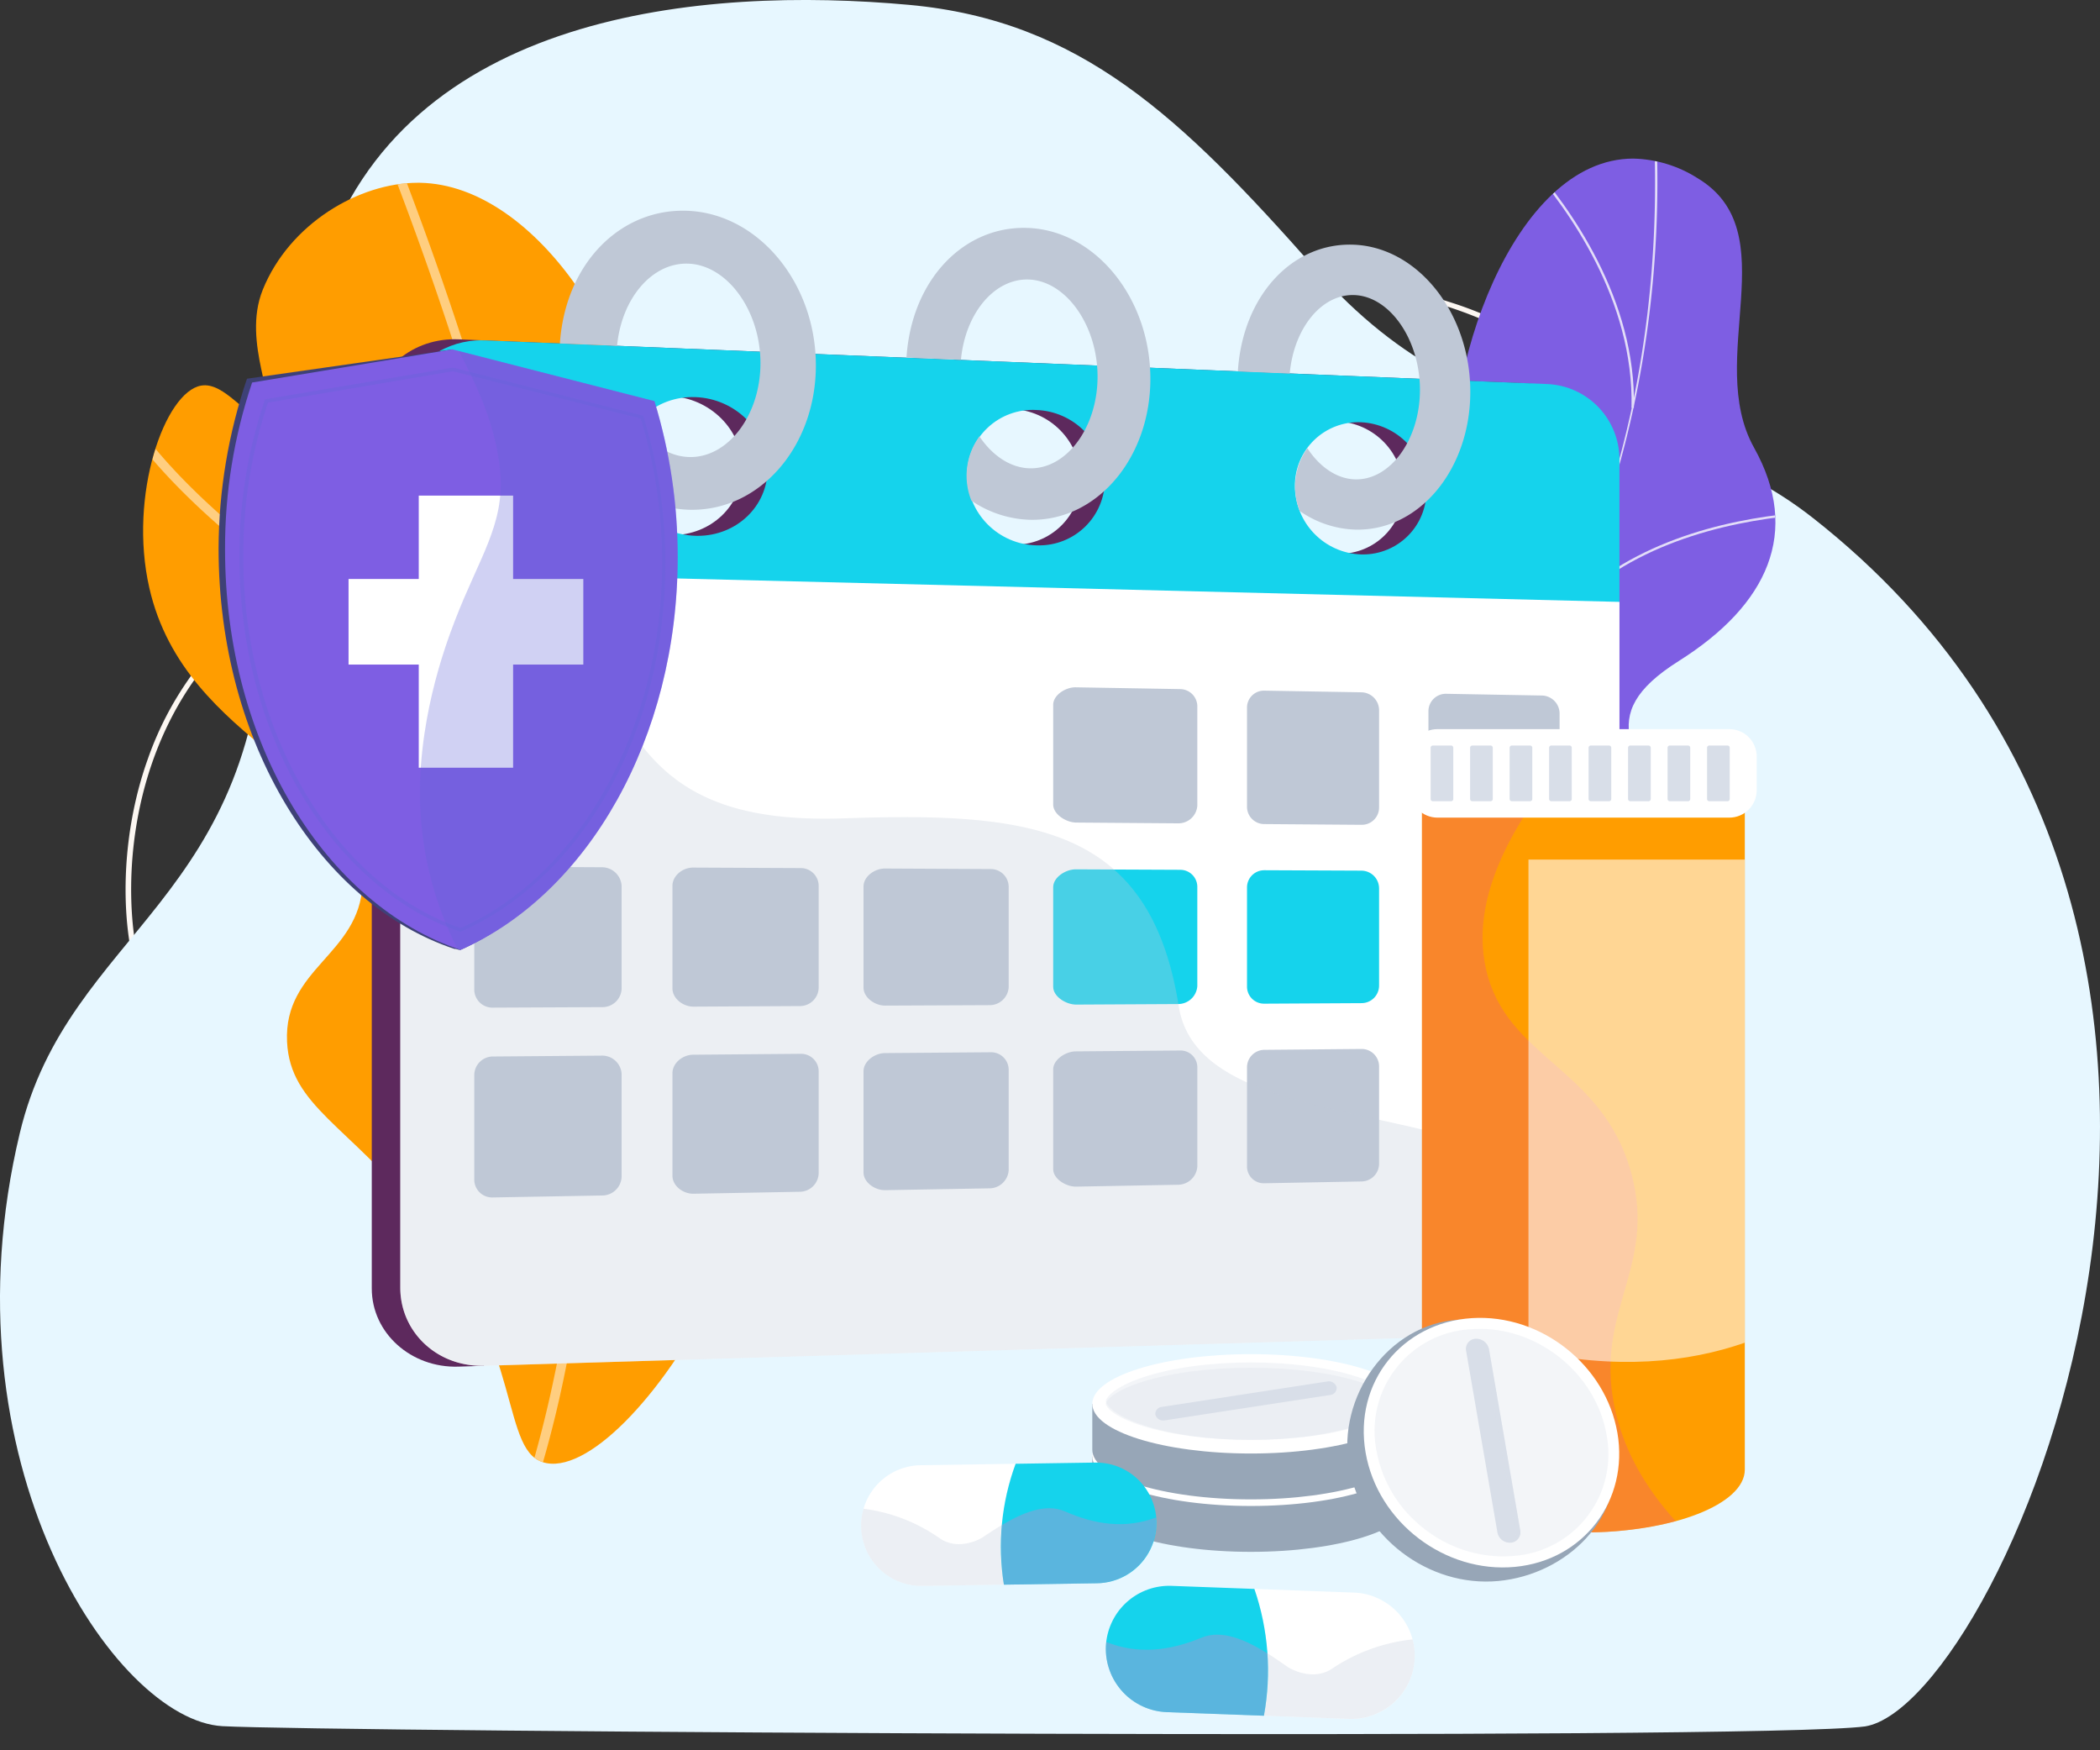 <svg xmlns="http://www.w3.org/2000/svg" xmlns:xlink="http://www.w3.org/1999/xlink" width="505" height="420.8" viewBox="0 0 505 420.8">
  <rect x="0" y="0" width="505" height="420.8" fill="#333333" stroke="none"/>
  <defs>
    <clipPath id="clip-path">
      <rect id="Rectángulo_50300" data-name="Rectángulo 50300" width="428.052" height="420.8" fill="none"/>
    </clipPath>
    <clipPath id="clip-path-3">
      <path id="Trazado_209722" data-name="Trazado 209722" d="M1738.816,335.336c4.093,34.7-15.222,27.886-37.309,35.992-30.154,11.065-2.524,37.072-13.361,52.156-3.671,5.109-5.661,5.756-10.9,8.557-1.153,1.878-9.918,4.144-9.939,6.131-.123,11.633,14.386,26.321,21.6,34.635,1.083,1.249,6.324,3.881,8.815,4.081,1.14-16.839,35.207-28.768,48.868-29.833,16.964-1.323,53.2-7.278,44.362-30.595-7.359-19.411-19.6-28.416,1.847-41.934s29.416-31.025,18.1-51.279c-11.909-21.314,8.08-51.953-13.691-64.872a30.006,30.006,0,0,0-15.37-4.646c-28.982,0-46.526,51.857-43.017,81.606" transform="translate(-1667.308 -253.73)" fill="#7e5ee3"/>
    </clipPath>
    <clipPath id="clip-path-4">
      <path id="Trazado_209728" data-name="Trazado 209728" d="M1706.316,335.294c4.1,34.648-15.268,28.047-37.3,35.967-30.08,10.813-2.724,37.744-13.3,51.874-8.29,11.077-15.324,9.466-26.661,12.282,6.086,16.059,11.617,32.652,17.658,48.857,9.794.32,21.323.458,22.9-11.641,2.2-16.822,30.839-24.646,44.494-25.638,16.9-1.227,53.186-7.274,44.336-30.567-7.367-19.391-19.6-28.418,1.847-41.931s29.411-31.023,18.1-51.279c-11.905-21.316,8.078-51.94-13.691-64.871a29.993,29.993,0,0,0-15.371-4.65c-28.983,0-46.531,51.891-43.011,81.6" transform="translate(-1629.054 -253.697)" fill="none"/>
    </clipPath>
    <clipPath id="clip-path-5">
      <rect id="Rectángulo_50250" data-name="Rectángulo 50250" width="142.477" height="208.234" fill="none"/>
    </clipPath>
    <clipPath id="clip-path-6">
      <path id="Trazado_209729" data-name="Trazado 209729" d="M73.779,318.142c-5.211,12.9,4.2,27.762-.014,30-1.8.953-4.117-1.224-6.76-3.4-2.454-2.021-5.186-4.042-8.031-3.558C50.258,342.668,41.418,367.5,46.492,389.8c8.685,38.19,52.621,44.7,51.289,71.325-.849,16.97-18.99,20.136-18.162,37.821.729,15.56,15.1,20.207,31.7,41.331,26,33.089,19.249,57.986,30.792,60.007,21.531,3.769,73.113-77.938,49.719-127.443-9.762-20.658-27.646-25.27-32.427-50.668-4.266-22.663,8.088-29.007,7.38-53.769-.995-34.819-26.941-75.514-55.229-75.985q-.25,0-.5,0c-14.092,0-30.847,9.809-37.278,25.723" transform="translate(-45.005 -292.419)" fill="#ff9d00"/>
    </clipPath>
    <clipPath id="clip-path-7">
      <path id="Trazado_209734" data-name="Trazado 209734" d="M73.779,318.142c-5.211,12.9,4.2,27.762-.014,30-1.8.953-4.117-1.224-6.76-3.4-2.454-2.021-5.186-4.042-8.031-3.558C50.258,342.668,41.418,367.5,46.492,389.8c8.685,38.19,52.621,44.7,51.289,71.325-.849,16.97-18.99,20.136-18.162,37.821.729,15.56,15.1,20.207,31.7,41.331,26,33.089,19.249,57.986,30.792,60.007,21.531,3.769,73.113-77.938,49.719-127.443-9.762-20.658-27.646-25.27-32.427-50.668-4.266-22.663,8.088-29.007,7.38-53.769-.995-34.819-26.941-75.514-55.229-75.985q-.25,0-.5,0c-14.092,0-30.847,9.809-37.278,25.723" transform="translate(-45.005 -292.419)" fill="none"/>
    </clipPath>
    <clipPath id="clip-path-8">
      <rect id="Rectángulo_50252" data-name="Rectángulo 50252" width="158.227" height="361.138" fill="none"/>
    </clipPath>
    <clipPath id="clip-path-9">
      <path id="Trazado_209735" data-name="Trazado 209735" d="M643.2,594.319a16.536,16.536,0,0,1-15.946-16.441A15.276,15.276,0,0,1,643.2,562.485a16.546,16.546,0,0,1,15.791,16.436,15.28,15.28,0,0,1-15.341,15.4c-.15,0-.3,0-.45-.006m-78.357-2.191a17.143,17.143,0,0,1-16.726-16.85,15.838,15.838,0,0,1,16.726-15.751A17.149,17.149,0,0,1,581.4,576.372a15.824,15.824,0,0,1-16.076,15.763c-.161,0-.321,0-.484-.007m-82.228-2.3c-9.678-.271-17.564-8.008-17.564-17.281s7.886-16.492,17.564-16.126c9.623.363,17.385,8.1,17.385,17.275,0,9.011-7.485,16.139-16.865,16.139-.173,0-.346,0-.52-.007m-71.708-28.5V770.97c0,10.725,9.447,19.135,20.8,18.792l6.128-.2.288-.465L688.018,778.65c9.675-.289,17.694-5.141,17.694-14.958v-191.9A18.544,18.544,0,0,0,688.2,553.3L431.738,542.756q-.457-.019-.911-.019c-10.947,0-19.923,8.153-19.923,18.59" transform="translate(-410.904 -542.737)" fill="none"/>
    </clipPath>
    <linearGradient id="linear-gradient" x1="-0.209" y1="1.371" x2="-0.209" y2="1.371" gradientUnits="objectBoundingBox">
      <stop offset="0" stop-color="#311944"/>
      <stop offset="1" stop-color="#893976"/>
    </linearGradient>
    <clipPath id="clip-path-10">
      <path id="Trazado_209736" data-name="Trazado 209736" d="M687.553,595.942a16.494,16.494,0,0,1-15.895-16.407,15.24,15.24,0,0,1,15.895-15.371,16.506,16.506,0,0,1,15.74,16.411A15.242,15.242,0,0,1,688,595.948q-.223,0-.448-.006m-78.084-2.184A17.1,17.1,0,0,1,592.8,576.944a15.8,15.8,0,0,1,16.671-15.729,17.106,17.106,0,0,1,16.5,16.819,15.782,15.782,0,0,1-16.023,15.731c-.16,0-.32,0-.481-.007m-81.936-2.292c-9.641-.27-17.5-7.989-17.5-17.243s7.864-16.466,17.5-16.1c9.587.362,17.327,8.077,17.327,17.247,0,8.994-7.463,16.105-16.809,16.105q-.258,0-.518-.007m-63.1-43.456a17.961,17.961,0,0,0-7.91,14.809v48.2l293.184-2.268V573.232a18.132,18.132,0,0,0-17.247-18.247l-255.312-10.5q-.481-.02-.958-.02a20.419,20.419,0,0,0-11.757,3.546" transform="translate(-456.527 -544.464)" fill="#15d3ec"/>
    </clipPath>
    <clipPath id="clip-path-12">
      <path id="Trazado_209741" data-name="Trazado 209741" d="M1501.256,1395.126v23.963c0,2.374,3.12,4.288,5.53,4.276l24.484-.131a4.62,4.62,0,0,0,4.643-4.282v-23.725a4.1,4.1,0,0,0-4.063-4.269l-25.179-.11h-.021c-2.407,0-5.394,1.911-5.394,4.278" transform="translate(-1501.256 -1390.848)" fill="#15d3ec"/>
    </clipPath>
    <clipPath id="clip-path-13">
      <path id="Trazado_209742" data-name="Trazado 209742" d="M1811.394,1396.5v23.638a4.088,4.088,0,0,0,4.1,4.211l23.486-.129a4.214,4.214,0,0,0,4.172-4.227v-23.413a4.266,4.266,0,0,0-4.245-4.216l-23.382-.1h-.02a4.133,4.133,0,0,0-4.113,4.231" transform="translate(-1811.394 -1392.264)" fill="#15d3ec"/>
    </clipPath>
    <clipPath id="clip-path-14">
      <path id="Trazado_209743" data-name="Trazado 209743" d="M2101.7,1397.612v23.322a4.194,4.194,0,0,0,4.194,4.174l23.072-.114a4.3,4.3,0,0,0,4.271-4.158v-23.1a4.277,4.277,0,0,0-4.242-4.161l-23.015-.116h-.019a4.251,4.251,0,0,0-4.261,4.152" transform="translate(-2101.695 -1393.46)" fill="none"/>
    </clipPath>
    <linearGradient id="linear-gradient-2" x1="-7.942" y1="5.489" x2="-7.938" y2="5.489" gradientUnits="objectBoundingBox">
      <stop offset="0" stop-color="#ff9085"/>
      <stop offset="1" stop-color="#fb6fbb"/>
    </linearGradient>
    <clipPath id="clip-path-16">
      <rect id="Rectángulo_50259" data-name="Rectángulo 50259" width="293.184" height="243.127" fill="none"/>
    </clipPath>
    <clipPath id="clip-path-17">
      <path id="Trazado_209756" data-name="Trazado 209756" d="M172.595,566a127.867,127.867,0,0,0-6.829,40.784c0,47,24.5,85.6,56.7,96.305a1.8,1.8,0,0,1,.738.122,1.766,1.766,0,0,0,.742.121c30.348-13.765,50.8-51.628,50.8-94.654,0-13.253-2.555-24.545-6.161-36.2l-44.925-9.113-1.694-4.415Z" transform="translate(-165.766 -558.943)" fill="none"/>
    </clipPath>
    <linearGradient id="linear-gradient-3" x1="0.035" y1="2.292" x2="0.036" y2="2.292" gradientUnits="objectBoundingBox">
      <stop offset="0" stop-color="#444b8c"/>
      <stop offset="0.996" stop-color="#3e4177"/>
      <stop offset="1" stop-color="#3e4177"/>
    </linearGradient>
    <clipPath id="clip-path-18">
      <path id="Trazado_209757" data-name="Trazado 209757" d="M182.622,566.916a124.238,124.238,0,0,0-6.511,40.176c0,46.974,24.467,85.541,56.63,96.235,30.69-13.509,52.215-51.045,52.215-94.357a127.445,127.445,0,0,0-5.585-37.58l-48.608-12.447Z" transform="translate(-176.111 -558.943)" fill="#7e5ee3"/>
    </clipPath>
    <clipPath id="clip-path-20">
      <rect id="Rectángulo_50266" data-name="Rectángulo 50266" width="102.447" height="135.682" fill="none"/>
    </clipPath>
    <clipPath id="clip-path-21">
      <path id="Trazado_209758" data-name="Trazado 209758" d="M252.251,723.692l-.155-.052c-14.6-4.9-28.008-16.288-37.606-32.149-10.048-16.6-15.418-36.737-15.418-58.04a116.158,116.158,0,0,1,6.073-37.568l.083-.245,45.173-7.63.089.023,45.7,11.554.074.239a118.95,118.95,0,0,1,5.256,35.275c0,19.736-4.644,38.52-13.522,54.49-8.72,15.684-21.308,27.793-35.591,34.034Zm-46.3-127.241a115.339,115.339,0,0,0-5.935,37.016c0,42.146,21.96,78.992,52.24,89.281,28.97-12.737,48.46-48.564,48.46-87.66a118.072,118.072,0,0,0-5.148-34.79l-45.154-11.387Z" transform="translate(-199.072 -588.009)" fill="none"/>
    </clipPath>
    <linearGradient id="linear-gradient-4" x1="-0.151" y1="2.247" x2="-0.15" y2="2.247" gradientUnits="objectBoundingBox">
      <stop offset="0" stop-color="#aa80f9"/>
      <stop offset="0.996" stop-color="#6165d7"/>
      <stop offset="1" stop-color="#6165d7"/>
    </linearGradient>
    <clipPath id="clip-path-22">
      <rect id="Rectángulo_50268" data-name="Rectángulo 50268" width="61.981" height="143.983" fill="none"/>
    </clipPath>
    <clipPath id="clip-path-23">
      <path id="Trazado_209759" data-name="Trazado 209759" d="M549.927,611.241a127.438,127.438,0,0,0-5.586-37.58L497.3,561.615c4.779,9.182,9.016,18.434,9.95,29.133,1.1,12.6-5.06,20.456-10.953,35.838-2.261,5.9-9.39,25-8.225,45.976a82.745,82.745,0,0,0,8.895,32.778c.248.086.495.175.743.258,30.69-13.51,52.215-51.046,52.215-94.357" transform="translate(-487.945 -561.615)" fill="none"/>
    </clipPath>
    <linearGradient id="linear-gradient-5" x1="-1.147" y1="2.336" x2="-1.145" y2="2.336" xlink:href="#linear-gradient-4"/>
    <clipPath id="clip-path-24">
      <path id="Trazado_209760" data-name="Trazado 209760" d="M2091.344,1277.33v161.388c0,8.347,17.379,15.112,38.818,15.112s38.818-6.766,38.818-15.112V1277.33Z" transform="translate(-2091.344 -1277.33)" fill="#ff9d00"/>
    </clipPath>
    <clipPath id="clip-path-26">
      <rect id="Rectángulo_50272" data-name="Rectángulo 50272" width="61.014" height="176.5" fill="none"/>
    </clipPath>
    <clipPath id="clip-path-27">
      <path id="Trazado_209761" data-name="Trazado 209761" d="M2141.712,1367.573c-6.89-25.645-30.041-27.44-34.966-49.189-2.055-9.077-1.093-22.338,12-41.055h-27.4v161.388c0,8.346,17.379,15.112,38.818,15.112a86.164,86.164,0,0,0,22.2-2.714c-7.523-8.272-12.741-17.505-14.794-27.834-4.574-23.018,10.2-33.172,4.148-55.708" transform="translate(-2091.344 -1277.33)" fill="none"/>
    </clipPath>
    <linearGradient id="linear-gradient-6" x1="-5.151" y1="1.297" x2="-5.149" y2="1.297" gradientUnits="objectBoundingBox">
      <stop offset="0" stop-color="#ffc444"/>
      <stop offset="0.996" stop-color="#f36f56"/>
      <stop offset="1" stop-color="#f36f56"/>
    </linearGradient>
    <clipPath id="clip-path-28">
      <rect id="Rectángulo_50273" data-name="Rectángulo 50273" width="52.027" height="120.783" fill="none"/>
    </clipPath>
    <clipPath id="clip-path-29">
      <path id="Rectángulo_50276" data-name="Rectángulo 50276" d="M6.579,0H76.772A6.578,6.578,0,0,1,83.35,6.578V14.7a6.578,6.578,0,0,1-6.578,6.578H6.579A6.579,6.579,0,0,1,0,14.7V6.579A6.579,6.579,0,0,1,6.579,0Z" fill="none"/>
    </clipPath>
    <linearGradient id="linear-gradient-7" x1="-3.65" y1="5.025" x2="-3.648" y2="5.025" gradientUnits="objectBoundingBox">
      <stop offset="0" stop-color="#ebeff2"/>
      <stop offset="1" stop-color="#fff"/>
    </linearGradient>
    <clipPath id="clip-path-31">
      <path id="Trazado_209771" data-name="Trazado 209771" d="M1587.3,2324.719H1563.83v11.028c0,6.6,17.074,11.944,38.135,11.944s38.135-5.348,38.135-11.944v-11.028h-23.466a117.9,117.9,0,0,0-29.337,0" transform="translate(-1563.83 -2323.803)" fill="none"/>
    </clipPath>
    <linearGradient id="linear-gradient-8" x1="-2.957" y1="2.192" x2="-2.955" y2="2.192" gradientUnits="objectBoundingBox">
      <stop offset="0" stop-color="#d8dee8"/>
      <stop offset="0.996" stop-color="#97a6b7"/>
      <stop offset="1" stop-color="#97a6b7"/>
    </linearGradient>
    <clipPath id="clip-path-33">
      <rect id="Rectángulo_50279" data-name="Rectángulo 50279" width="69.745" height="17.364" fill="none"/>
    </clipPath>
    <clipPath id="clip-path-34">
      <rect id="Rectángulo_50280" data-name="Rectángulo 50280" width="69.745" height="18.638" fill="none"/>
    </clipPath>
    <clipPath id="clip-path-35">
      <path id="Trazado_209776" data-name="Trazado 209776" d="M1587.3,2240.786H1563.83v11.028c0,6.6,17.074,11.944,38.135,11.944s38.135-5.348,38.135-11.944v-11.028h-23.466a117.87,117.87,0,0,0-29.337,0" transform="translate(-1563.83 -2239.87)" fill="none"/>
    </clipPath>
    <linearGradient id="linear-gradient-9" x1="-2.94" y1="1.867" x2="-2.939" y2="1.867" xlink:href="#linear-gradient-8"/>
    <clipPath id="clip-path-39">
      <path id="Trazado_209781" data-name="Trazado 209781" d="M1998.5,2111.1c-16.913,1.052-29.169,18.534-26.275,35.321s19.1,29.088,35.92,27.5c16.527-1.558,30.51-15.32,27.707-31.578-2.718-15.758-19.645-31.295-35.814-31.294q-.77,0-1.538.048" transform="translate(-1971.805 -2111.05)" fill="none"/>
    </clipPath>
    <linearGradient id="linear-gradient-10" x1="-4.239" y1="1.606" x2="-4.237" y2="1.606" xlink:href="#linear-gradient-8"/>
    <clipPath id="clip-path-41">
      <rect id="Rectángulo_50287" data-name="Rectángulo 50287" width="56.136" height="54.707" fill="none"/>
    </clipPath>
    <clipPath id="clip-path-42">
      <rect id="Rectángulo_50288" data-name="Rectángulo 50288" width="12.124" height="48.996" fill="none"/>
    </clipPath>
    <clipPath id="clip-path-43">
      <rect id="Rectángulo_50289" data-name="Rectángulo 50289" width="74.28" height="20.261" fill="none"/>
    </clipPath>
    <clipPath id="clip-path-44">
      <path id="Trazado_209788" data-name="Trazado 209788" d="M1585.5,2551.725a15.238,15.238,0,0,0,14.623,15.743l23.38.861a60.334,60.334,0,0,0-2.291-30.491l-19.97-.736q-.282-.011-.563-.011a15.241,15.241,0,0,0-15.18,14.634" transform="translate(-1585.491 -2537.091)" fill="#15d3ec"/>
    </clipPath>
    <clipPath id="clip-path-46">
      <rect id="Rectángulo_50293" data-name="Rectángulo 50293" width="38.975" height="19.495" fill="none"/>
    </clipPath>
    <clipPath id="clip-path-47">
      <path id="Trazado_209789" data-name="Trazado 209789" d="M1624.344,2619.732c-5.17-3.229-10.907-5.777-15.737-3.814-7.672,3.18-15.264,4.166-23.018,1.077q-.029.258-.05.517c-.015.2-.031.405-.038.61a15.238,15.238,0,0,0,14.623,15.742l23.38.862a64.793,64.793,0,0,0,.84-14.994" transform="translate(-1585.491 -2615.232)" fill="none"/>
    </clipPath>
    <linearGradient id="linear-gradient-11" x1="-11.104" y1="0.964" x2="-11.097" y2="0.964" xlink:href="#linear-gradient-2"/>
    <clipPath id="clip-path-48">
      <rect id="Rectángulo_50294" data-name="Rectángulo 50294" width="70.968" height="18.685" fill="none"/>
    </clipPath>
    <clipPath id="clip-path-49">
      <path id="Trazado_209792" data-name="Trazado 209792" d="M1440.305,2339.917l-19.084.29a57.624,57.624,0,0,0-2.818,29.069l22.343-.339a14.511,14.511,0,0,0-.219-29.021l-.222,0" transform="translate(-1417.698 -2339.916)" fill="#15d3ec"/>
    </clipPath>
    <clipPath id="clip-path-51">
      <rect id="Rectángulo_50298" data-name="Rectángulo 50298" width="37.335" height="18.385" fill="none"/>
    </clipPath>
    <clipPath id="clip-path-52">
      <path id="Trazado_209793" data-name="Trazado 209793" d="M1417.931,2416.993c5-2.976,10.535-5.291,15.106-3.317,7.26,3.2,14.489,4.294,21.957,1.505.015.164.027.329.037.494.011.193.021.387.024.583a14.553,14.553,0,0,1-14.289,14.73l-22.343.339a61.884,61.884,0,0,1-.492-14.335" transform="translate(-1417.721 -2412.942)" fill="none"/>
    </clipPath>
    <linearGradient id="linear-gradient-12" x1="-5.607" y1="2.956" x2="-5.603" y2="2.956" xlink:href="#linear-gradient-2"/>
  </defs>
  <g id="Grupo_1033703" data-name="Grupo 1033703" transform="translate(-915 -2804.64)">
    <g id="Grupo_172564" data-name="Grupo 172564" transform="translate(915 2804.64)">
      <g id="Grupo_171328" data-name="Grupo 171328" transform="translate(0 0)">
        <g id="Grupo_171324" data-name="Grupo 171324" transform="translate(290.324 66.849)">
          <path id="Trazado_207509" data-name="Trazado 207509" d="M2646.3,1348.671a.477.477,0,0,0-.021-.092,75.9,75.9,0,0,0-21.981-34.3,89.227,89.227,0,0,0-32-17.874c-21.921-7.145-45.316-6.814-57.776-3.483a.585.585,0,0,0-.433.733.648.648,0,0,0,.79.406c21.922-5.861,91.6-3.734,110.181,54.851a.648.648,0,0,0,.792.4A.59.59,0,0,0,2646.3,1348.671Z" transform="translate(-2534.064 -1290.642)" fill="#fcf7f2"/>
        </g>
        <g id="Grupo_171325" data-name="Grupo 171325" transform="translate(30.198 131.675)">
          <path id="Trazado_207510" data-name="Trazado 207510" d="M894.166,1604.271a.712.712,0,0,0-.1.022c-14.781,4.3-27.207,11.354-36.935,20.973a78.672,78.672,0,0,0-18.72,29.713c-7.25,20.222-6.289,41.6-2.328,52.9a.661.661,0,0,0,.812.377.576.576,0,0,0,.424-.732c-6.968-19.89-6.427-83.642,57.141-102.128a.576.576,0,0,0,.421-.733A.652.652,0,0,0,894.166,1604.271Z" transform="translate(-833.026 -1604.264)" fill="#fcf7f2"/>
        </g>
        <g id="Grupo_171327" data-name="Grupo 171327">
          <g id="Grupo_171326" data-name="Grupo 171326">
            <path id="Trazado_207511" data-name="Trazado 207511" d="M1073.409,1351.108c33.267-5.322,114.828-190.527-12.53-290.55-39.417-30.957-77.429-12.1-119.726-59.971-32.146-36.382-56.459-59.629-97.608-63.4-49.56-4.537-121.45,1.644-141.206,62.1-9.028,27.628-13.4,51.468-13.665,80.216-.668,73.464-47.286,79.841-59.025,129.019-18.869,79.048,22.892,141.087,48.732,142.528C702.514,1352.4,1047.909,1354.546,1073.409,1351.108Z" transform="translate(-624.903 -936.014)" fill="#e7f7ff"/>
          </g>
        </g>
      </g>
    </g>
    <g id="Grupo_172989" data-name="Grupo 172989" transform="translate(942.651 2804.64)">
      <g id="Grupo_173109" data-name="Grupo 173109" transform="translate(0)">
        <g id="Grupo_173108" data-name="Grupo 173108" clip-path="url(#clip-path)">
          <g id="Grupo_172992" data-name="Grupo 172992" transform="translate(250.572 38.132)">
            <g id="Grupo_172991" data-name="Grupo 172991" clip-path="url(#clip-path-3)">
              <rect id="Rectángulo_50249" data-name="Rectángulo 50249" width="269.24" height="265.1" transform="translate(-111.29 121.158) rotate(-47.462)" fill="#7e5ee3"/>
            </g>
          </g>
          <g id="Grupo_172997" data-name="Grupo 172997" transform="translate(244.823 38.127)">
            <g id="Grupo_172996" data-name="Grupo 172996" clip-path="url(#clip-path-4)">
              <g id="Grupo_172995" data-name="Grupo 172995" transform="translate(16.642 -5.47)" opacity="0.8" style="mix-blend-mode: soft-light;isolation: isolate">
                <g id="Grupo_172994" data-name="Grupo 172994">
                  <g id="Grupo_172993" data-name="Grupo 172993" clip-path="url(#clip-path-5)">
                    <path id="Trazado_209723" data-name="Trazado 209723" d="M1740.06,425.531a203.774,203.774,0,0,0,84.153-87.811c17.981-35.783,26.558-77.425,24.8-120.423l-.567.023c3.7,90.715-36.921,168.365-108.663,207.715Z" transform="translate(-1739.788 -217.297)" fill="#fcfdfe"/>
                    <path id="Trazado_209724" data-name="Trazado 209724" d="M1993.687,1378.053c22.1-7.817,57.635-9.342,79.21-3.4l.151-.546c-21.671-5.969-57.356-4.44-79.55,3.411Z" transform="translate(-1955.369 -1197.163)" fill="#fcfdfe"/>
                    <path id="Trazado_209725" data-name="Trazado 209725" d="M1832.5,1105.705c8.758-8.707,12.779-21.479,11.951-37.962-.6-12.023-3.727-25.712-9.285-40.688l-.531.2c5.537,14.922,8.649,28.555,9.25,40.52.819,16.315-3.146,28.943-11.785,37.532Z" transform="translate(-1818.227 -905.361)" fill="#fcfdfe"/>
                    <path id="Trazado_209726" data-name="Trazado 209726" d="M2314.827,845.505c15.341-16.905,38.758-22.36,55.7-23.96l-.053-.564c-17.043,1.609-40.6,7.1-56.067,24.143Z" transform="translate(-2228.051 -730.257)" fill="#fcfdfe"/>
                    <path id="Trazado_209727" data-name="Trazado 209727" d="M2286.517,318.1c.63-26.094-15.411-48.256-25.029-59.144l-.425.375c9.563,10.825,25.512,32.854,24.886,58.755Z" transform="translate(-2182.723 -252.694)" fill="#fcfdfe"/>
                  </g>
                </g>
              </g>
            </g>
          </g>
          <g id="Grupo_172999" data-name="Grupo 172999" transform="translate(6.764 43.946)">
            <g id="Grupo_172998" data-name="Grupo 172998" clip-path="url(#clip-path-6)">
              <rect id="Rectángulo_50251" data-name="Rectángulo 50251" width="353.354" height="274.524" transform="translate(-108.435 271.086) rotate(-68.855)" fill="#ff9d00"/>
            </g>
          </g>
          <g id="Grupo_173004" data-name="Grupo 173004" transform="translate(6.764 43.946)">
            <g id="Grupo_173003" data-name="Grupo 173003" clip-path="url(#clip-path-7)">
              <g id="Grupo_173002" data-name="Grupo 173002" transform="translate(-6.764 -34.795)" opacity="0.5" style="mix-blend-mode: soft-light;isolation: isolate">
                <g id="Grupo_173001" data-name="Grupo 173001" transform="translate(0 0)">
                  <g id="Grupo_173000" data-name="Grupo 173000" clip-path="url(#clip-path-8)">
                    <path id="Trazado_209730" data-name="Trazado 209730" d="M403.311,421.942a1.092,1.092,0,0,0,1.444-1.4,47.29,47.29,0,0,1,1.546-5.1c4.433-13.362,16.2-48.855,15.662-107.62-.682-73.907-20.314-156.761-58.35-246.262a1.092,1.092,0,1,0-2.01.854c40.865,96.158,81.432,235.342,42.624,352.34-1.756,5.293-2.072,6.246-1.212,7.006a1.086,1.086,0,0,0,.295.186" transform="translate(-307.186 -60.891)" fill="#fff"/>
                    <path id="Trazado_209731" data-name="Trazado 209731" d="M104.11,721.423a1.092,1.092,0,0,0,.906-1.986c-44.6-21.789-70.211-41.726-83.847-54.614C6.4,650.867,2.123,641.949,2.081,641.86a1.092,1.092,0,0,0-1.979.923c.174.372,4.417,9.271,19.4,23.472,13.749,13.028,39.579,33.17,84.551,55.143l.053.024" transform="translate(0 -554.015)" fill="#fff"/>
                    <path id="Trazado_209732" data-name="Trazado 209732" d="M617.948,348.279a1.086,1.086,0,0,0,.679.057c13.212-3.133,23.8-17.8,31.48-43.578a231.005,231.005,0,0,0,7.569-37.538A1.092,1.092,0,1,0,655.5,267c-.073.721-7.615,72.152-37.381,79.211a1.092,1.092,0,0,0-.174,2.067" transform="translate(-524.514 -235.19)" fill="#fff"/>
                    <path id="Trazado_209733" data-name="Trazado 209733" d="M749.277,1360.009a1.089,1.089,0,0,0,.939-.04c18.962-10.059,29.948-30.264,35.825-45.441a150.192,150.192,0,0,0,8.283-30.746,1.092,1.092,0,0,0-2.165-.285,147.992,147.992,0,0,1-8.173,30.289c-5.742,14.814-16.44,34.518-34.793,44.255a1.092,1.092,0,0,0,.084,1.969" transform="translate(-636.107 -1098.949)" fill="#fff"/>
                  </g>
                </g>
              </g>
            </g>
          </g>
          <g id="Grupo_173006" data-name="Grupo 173006" transform="translate(61.753 81.566)">
            <g id="Grupo_173005" data-name="Grupo 173005" clip-path="url(#clip-path-9)">
              <rect id="Rectángulo_50253" data-name="Rectángulo 50253" width="294.807" height="247.368" transform="translate(0 0)" fill="url(#linear-gradient)"/>
            </g>
          </g>
          <g id="Grupo_173008" data-name="Grupo 173008" transform="translate(68.609 81.825)">
            <g id="Grupo_173007" data-name="Grupo 173007" clip-path="url(#clip-path-10)">
              <rect id="Rectángulo_50254" data-name="Rectángulo 50254" width="293.184" height="66.559" transform="translate(0 0)" fill="#15d3ec"/>
            </g>
          </g>
          <g id="Grupo_173010" data-name="Grupo 173010">
            <g id="Grupo_173009" data-name="Grupo 173009" clip-path="url(#clip-path)">
              <path id="Trazado_209737" data-name="Trazado 209737" d="M456.527,914.479v172.167c0,10.7,8.9,19.127,20.208,18.785l255.586-7.706a18.191,18.191,0,0,0,17.389-18.263v-157.7Z" transform="translate(-387.918 -777.046)" fill="#fff"/>
              <path id="Trazado_209738" data-name="Trazado 209738" d="M1535.914,1104.353a4.166,4.166,0,0,0-4.063-4.323l-25.179-.431c-2.41-.043-5.415,1.844-5.415,4.218v23.963c0,2.374,3.12,4.318,5.53,4.338l24.484.187a4.551,4.551,0,0,0,4.643-4.226Z" transform="translate(-1275.639 -934.344)" fill="#bfc8d6"/>
              <path id="Trazado_209739" data-name="Trazado 209739" d="M1843.155,1109.586a4.332,4.332,0,0,0-4.245-4.268l-23.382-.4a4.07,4.07,0,0,0-4.133,4.178v23.639a4.153,4.153,0,0,0,4.1,4.264l23.486.178a4.15,4.15,0,0,0,4.172-4.175Z" transform="translate(-1539.168 -938.861)" fill="#bfc8d6"/>
              <path id="Trazado_209740" data-name="Trazado 209740" d="M2133.233,1114.6a4.345,4.345,0,0,0-4.242-4.214l-23.015-.417a4.187,4.187,0,0,0-4.28,4.1v23.322a4.261,4.261,0,0,0,4.194,4.228l23.073.187a4.236,4.236,0,0,0,4.271-4.106Z" transform="translate(-1785.841 -943.155)" fill="#bfc8d6"/>
            </g>
          </g>
          <g id="Grupo_173012" data-name="Grupo 173012" transform="translate(225.617 209.024)">
            <g id="Grupo_173011" data-name="Grupo 173011" clip-path="url(#clip-path-12)">
              <rect id="Rectángulo_50256" data-name="Rectángulo 50256" width="40.999" height="42.438" transform="translate(-8.82 29.931) rotate(-73.582)" fill="#15d3ec"/>
            </g>
          </g>
          <g id="Grupo_173014" data-name="Grupo 173014" transform="translate(272.226 209.237)">
            <g id="Grupo_173013" data-name="Grupo 173013" clip-path="url(#clip-path-13)">
              <rect id="Rectángulo_50257" data-name="Rectángulo 50257" width="39.761" height="39.536" transform="translate(-8.701 29.529) rotate(-73.582)" fill="#15d3ec"/>
            </g>
          </g>
          <g id="Grupo_173016" data-name="Grupo 173016" transform="translate(315.854 209.417)">
            <g id="Grupo_173015" data-name="Grupo 173015" clip-path="url(#clip-path-14)">
              <rect id="Rectángulo_50258" data-name="Rectángulo 50258" width="39.284" height="39.2" transform="translate(-8.584 29.131) rotate(-73.582)" fill="url(#linear-gradient-2)"/>
            </g>
          </g>
          <g id="Grupo_173021" data-name="Grupo 173021">
            <g id="Grupo_173020" data-name="Grupo 173020" clip-path="url(#clip-path)">
              <path id="Trazado_209744" data-name="Trazado 209744" d="M610.349,1391.184a4.752,4.752,0,0,0-4.843-4.469l-26.035-.137a4.415,4.415,0,0,0-4.556,4.442V1416a4.358,4.358,0,0,0,4.463,4.469l26.269-.121a4.6,4.6,0,0,0,4.7-4.443Z" transform="translate(-488.513 -1178.195)" fill="#bfc8d6"/>
              <path id="Trazado_209745" data-name="Trazado 209745" d="M927.168,1392.543a4.3,4.3,0,0,0-4.331-4.388l-25.859-.117c-2.547-.011-4.977,1.956-4.977,4.4v24.633c0,2.44,2.533,4.411,5.08,4.4l25.525-.137a4.511,4.511,0,0,0,4.562-4.4Z" transform="translate(-757.946 -1179.436)" fill="#bfc8d6"/>
              <path id="Trazado_209746" data-name="Trazado 209746" d="M1232.654,1394.006a4.3,4.3,0,0,0-4.288-4.353l-25.47-.126c-2.478-.011-5.152,1.917-5.152,4.324v24.3c0,2.407,2.737,4.35,5.215,4.337l25.047-.11a4.587,4.587,0,0,0,4.649-4.317Z" transform="translate(-1017.74 -1180.7)" fill="#bfc8d6"/>
              <path id="Trazado_209747" data-name="Trazado 209747" d="M1535.914,1684.9a4.037,4.037,0,0,0-4.063-4.215l-25.179.211c-2.41.021-5.415,1.964-5.415,4.338V1709.2c0,2.374,3.12,4.259,5.53,4.214l24.484-.449a4.691,4.691,0,0,0,4.643-4.338Z" transform="translate(-1275.639 -1428.105)" fill="#bfc8d6"/>
              <path id="Trazado_209748" data-name="Trazado 209748" d="M1843.155,1682.371a4.2,4.2,0,0,0-4.245-4.163l-23.382.211a4.2,4.2,0,0,0-4.133,4.284v23.639a4.025,4.025,0,0,0,4.1,4.157l23.486-.436a4.279,4.279,0,0,0,4.172-4.278Z" transform="translate(-1539.168 -1425.997)" fill="#bfc8d6"/>
              <path id="Trazado_209749" data-name="Trazado 209749" d="M610.349,1693.238a4.676,4.676,0,0,0-4.843-4.4l-26.035.209a4.487,4.487,0,0,0-4.556,4.5v24.983a4.289,4.289,0,0,0,4.463,4.408l26.269-.47a4.679,4.679,0,0,0,4.7-4.506Z" transform="translate(-488.513 -1435.026)" fill="#bfc8d6"/>
              <path id="Trazado_209750" data-name="Trazado 209750" d="M927.168,1690.289a4.233,4.233,0,0,0-4.331-4.331l-25.859.22c-2.547.022-4.977,2.017-4.977,4.457v24.633c0,2.44,2.533,4.381,5.08,4.334l25.525-.473a4.582,4.582,0,0,0,4.562-4.458Z" transform="translate(-757.946 -1432.583)" fill="#bfc8d6"/>
              <path id="Trazado_209751" data-name="Trazado 209751" d="M1232.654,1687.778a4.23,4.23,0,0,0-4.288-4.3l-25.47.2c-2.478.022-5.152,1.979-5.152,4.386v24.3c0,2.407,2.737,4.32,5.215,4.274l25.047-.438a4.659,4.659,0,0,0,4.649-4.376Z" transform="translate(-1017.74 -1430.478)" fill="#bfc8d6"/>
              <path id="Trazado_209752" data-name="Trazado 209752" d="M742.94,337.127c-16.232-.826-29.7,12.482-31,31.886l13.745.566c1.12-11.583,8.581-20.161,17.254-19.752,9.36.441,17.227,11.369,17.227,23.927S752.3,396.63,742.94,396.316c-4.88-.163-9.375-3.213-12.578-7.869a16.094,16.094,0,0,0-2.028,15.831,28.082,28.082,0,0,0,14.606,4.716c16.915.5,30.553-15.037,30.553-34.7s-13.638-36.305-30.553-37.166" transform="translate(-604.947 -286.431)" fill="#bfc8d6"/>
              <path id="Trazado_209753" data-name="Trazado 209753" d="M1296.017,364.58c-15.465-.787-28.29,12.216-29.531,31.156l13.093.539c1.067-11.307,8.175-19.687,16.439-19.3,8.919.421,16.417,11.081,16.417,23.34s-7.5,22.339-16.417,22.04c-4.65-.156-8.933-3.129-11.984-7.671a16.024,16.024,0,0,0-1.932,15.454,26.306,26.306,0,0,0,13.916,4.593c16.12.48,29.119-14.7,29.119-33.9s-13-35.431-29.119-36.251" transform="translate(-1076.151 -309.76)" fill="#bfc8d6"/>
              <path id="Trazado_209754" data-name="Trazado 209754" d="M1824.865,391.392c-14.738-.75-26.958,11.957-28.141,30.445l12.474.513c1.016-11.038,7.791-19.227,15.666-18.855,8.5.4,15.649,10.8,15.649,22.771s-7.148,21.817-15.649,21.532c-4.432-.148-8.513-3.048-11.421-7.479a15.956,15.956,0,0,0-1.841,15.087,24.651,24.651,0,0,0,13.262,4.473c15.365.458,27.759-14.377,27.759-33.124s-12.394-34.582-27.759-35.364" transform="translate(-1526.702 -332.544)" fill="#bfc8d6"/>
              <g id="Grupo_173019" data-name="Grupo 173019" transform="translate(68.609 85.265)" opacity="0.3" style="mix-blend-mode: multiply;isolation: isolate">
                <g id="Grupo_173018" data-name="Grupo 173018">
                  <g id="Grupo_173017" data-name="Grupo 173017" clip-path="url(#clip-path-16)">
                    <path id="Trazado_209755" data-name="Trazado 209755" d="M749.711,778.057v6.453a18.077,18.077,0,0,1-17.247,18.264l-255.574,7.7c-11.308.341-20.362-8.08-20.362-18.777V582.27a18.08,18.08,0,0,1,7.832-14.914c10.387,3.711,23.738,14.1,30.565,42.315,12.02,49.654,22.345,70.771,68.4,69.177,29.264-1.013,51.612.084,65.5,12.9,7.443,6.857,12.5,17.113,14.9,32.263,1.4,8.862,7.68,14.423,16.631,18.424,8.751,3.925,20.106,6.35,31.9,8.966,21.591,4.778,45.673,10.183,57.454,26.658" transform="translate(-456.527 -567.354)" fill="#bfc8d6"/>
                  </g>
                </g>
              </g>
            </g>
          </g>
          <g id="Grupo_173023" data-name="Grupo 173023" transform="translate(24.912 84.001)">
            <g id="Grupo_173022" data-name="Grupo 173022" clip-path="url(#clip-path-17)">
              <rect id="Rectángulo_50261" data-name="Rectángulo 50261" width="170.701" height="147.683" transform="translate(-41.77 131.13) rotate(-72.331)" fill="url(#linear-gradient-3)"/>
            </g>
          </g>
          <g id="Grupo_173025" data-name="Grupo 173025" transform="translate(26.467 84.001)">
            <g id="Grupo_173024" data-name="Grupo 173024" clip-path="url(#clip-path-18)">
              <rect id="Rectángulo_50262" data-name="Rectángulo 50262" width="132.376" height="161.167" transform="translate(-24.815 4.399) rotate(-10.052)" fill="#7e5ee3"/>
            </g>
          </g>
          <g id="Grupo_173037" data-name="Grupo 173037">
            <g id="Grupo_173036" data-name="Grupo 173036" clip-path="url(#clip-path)">
              <rect id="Rectángulo_50263" data-name="Rectángulo 50263" width="22.688" height="65.425" transform="translate(73.051 119.161)" fill="#fff"/>
              <rect id="Rectángulo_50264" data-name="Rectángulo 50264" width="56.456" height="20.577" transform="translate(56.167 139.211)" fill="#fff"/>
              <g id="Grupo_173030" data-name="Grupo 173030" transform="translate(29.918 88.369)" opacity="0.3" style="mix-blend-mode: multiply;isolation: isolate">
                <g id="Grupo_173029" data-name="Grupo 173029">
                  <g id="Grupo_173028" data-name="Grupo 173028" clip-path="url(#clip-path-20)">
                    <g id="Grupo_173027" data-name="Grupo 173027" transform="translate(0 0)">
                      <g id="Grupo_173026" data-name="Grupo 173026" clip-path="url(#clip-path-21)">
                        <rect id="Rectángulo_50265" data-name="Rectángulo 50265" width="124.557" height="151.482" transform="matrix(0.985, -0.175, 0.175, 0.985, -23.32, 4.134)" fill="url(#linear-gradient-4)"/>
                      </g>
                    </g>
                  </g>
                </g>
              </g>
              <g id="Grupo_173035" data-name="Grupo 173035" transform="translate(73.331 84.403)" opacity="0.3" style="mix-blend-mode: multiply;isolation: isolate">
                <g id="Grupo_173034" data-name="Grupo 173034">
                  <g id="Grupo_173033" data-name="Grupo 173033" clip-path="url(#clip-path-22)">
                    <g id="Grupo_173032" data-name="Grupo 173032" transform="translate(0 -0.001)">
                      <g id="Grupo_173031" data-name="Grupo 173031" clip-path="url(#clip-path-23)">
                        <rect id="Rectángulo_50267" data-name="Rectángulo 50267" width="63.019" height="143.983" transform="translate(-1.038 0)" fill="url(#linear-gradient-5)"/>
                      </g>
                    </g>
                  </g>
                </g>
              </g>
            </g>
          </g>
          <g id="Grupo_173039" data-name="Grupo 173039" transform="translate(314.299 191.964)">
            <g id="Grupo_173038" data-name="Grupo 173038" clip-path="url(#clip-path-24)">
              <rect id="Rectángulo_50270" data-name="Rectángulo 50270" width="77.636" height="176.5" transform="translate(0 0)" fill="#ff9d00"/>
            </g>
          </g>
          <g id="Grupo_173049" data-name="Grupo 173049">
            <g id="Grupo_173048" data-name="Grupo 173048" clip-path="url(#clip-path)">
              <g id="Grupo_173044" data-name="Grupo 173044" transform="translate(314.298 191.964)" opacity="0.5" style="mix-blend-mode: multiply;isolation: isolate">
                <g id="Grupo_173043" data-name="Grupo 173043">
                  <g id="Grupo_173042" data-name="Grupo 173042" clip-path="url(#clip-path-26)">
                    <g id="Grupo_173041" data-name="Grupo 173041" transform="translate(0.001)">
                      <g id="Grupo_173040" data-name="Grupo 173040" clip-path="url(#clip-path-27)">
                        <rect id="Rectángulo_50271" data-name="Rectángulo 50271" width="61.014" height="176.5" transform="translate(0 0)" fill="url(#linear-gradient-6)"/>
                      </g>
                    </g>
                  </g>
                </g>
              </g>
              <g id="Grupo_173047" data-name="Grupo 173047" transform="translate(339.907 206.674)" opacity="0.58">
                <g id="Grupo_173046" data-name="Grupo 173046">
                  <g id="Grupo_173045" data-name="Grupo 173045" clip-path="url(#clip-path-28)">
                    <path id="Trazado_209762" data-name="Trazado 209762" d="M2313.768,1491.364c-13.556,4.741-30.9,6.611-52.028,1.87V1375.206h52.028Z" transform="translate(-2261.74 -1375.207)" fill="#fff"/>
                  </g>
                </g>
              </g>
            </g>
          </g>
          <g id="Grupo_173051" data-name="Grupo 173051" transform="translate(311.442 175.311)">
            <g id="Grupo_173050" data-name="Grupo 173050" clip-path="url(#clip-path-29)">
              <rect id="Rectángulo_50275" data-name="Rectángulo 50275" width="85.084" height="51.9" transform="translate(-7.598 3.192) rotate(-22.791)" fill="url(#linear-gradient-7)"/>
            </g>
          </g>
          <g id="Grupo_173053" data-name="Grupo 173053">
            <g id="Grupo_173052" data-name="Grupo 173052" clip-path="url(#clip-path)">
              <path id="Trazado_209763" data-name="Trazado 209763" d="M2552.455,1206.128h-4.38a.534.534,0,0,1-.534-.534v-12.326a.534.534,0,0,1,.534-.534h4.38a.534.534,0,0,1,.534.534v12.326a.534.534,0,0,1-.534.534" transform="translate(-2164.682 -1013.483)" fill="#d8dee8"/>
              <path id="Trazado_209764" data-name="Trazado 209764" d="M2489.262,1206.128h-4.38a.534.534,0,0,1-.534-.534v-12.326a.534.534,0,0,1,.534-.534h4.38a.534.534,0,0,1,.534.534v12.326a.534.534,0,0,1-.534.534" transform="translate(-2110.987 -1013.483)" fill="#d8dee8"/>
              <path id="Trazado_209765" data-name="Trazado 209765" d="M2426.071,1206.128h-4.381a.534.534,0,0,1-.534-.534v-12.326a.534.534,0,0,1,.534-.534h4.381a.534.534,0,0,1,.534.534v12.326a.534.534,0,0,1-.534.534" transform="translate(-2057.292 -1013.483)" fill="#d8dee8"/>
              <path id="Trazado_209766" data-name="Trazado 209766" d="M2362.878,1206.128h-4.38a.534.534,0,0,1-.534-.534v-12.326a.534.534,0,0,1,.534-.534h4.38a.534.534,0,0,1,.534.534v12.326a.534.534,0,0,1-.534.534" transform="translate(-2003.596 -1013.483)" fill="#d8dee8"/>
              <path id="Trazado_209767" data-name="Trazado 209767" d="M2299.687,1206.128h-4.38a.534.534,0,0,1-.535-.534v-12.326a.535.535,0,0,1,.535-.534h4.38a.534.534,0,0,1,.534.534v12.326a.534.534,0,0,1-.534.534" transform="translate(-1949.901 -1013.483)" fill="#d8dee8"/>
              <path id="Trazado_209768" data-name="Trazado 209768" d="M2236.5,1206.128h-4.381a.534.534,0,0,1-.534-.534v-12.326a.534.534,0,0,1,.534-.534h4.381a.534.534,0,0,1,.534.534v12.326a.534.534,0,0,1-.534.534" transform="translate(-1896.206 -1013.483)" fill="#d8dee8"/>
              <path id="Trazado_209769" data-name="Trazado 209769" d="M2173.3,1206.128h-4.381a.534.534,0,0,1-.533-.534v-12.326a.534.534,0,0,1,.533-.534h4.381a.534.534,0,0,1,.534.534v12.326a.534.534,0,0,1-.534.534" transform="translate(-1842.511 -1013.483)" fill="#d8dee8"/>
              <path id="Trazado_209770" data-name="Trazado 209770" d="M2110.111,1206.128h-4.381a.534.534,0,0,1-.534-.534v-12.326a.534.534,0,0,1,.534-.534h4.381a.534.534,0,0,1,.534.534v12.326a.534.534,0,0,1-.534.534" transform="translate(-1788.816 -1013.483)" fill="#d8dee8"/>
            </g>
          </g>
          <g id="Grupo_173055" data-name="Grupo 173055" transform="translate(235.021 349.234)">
            <g id="Grupo_173054" data-name="Grupo 173054" clip-path="url(#clip-path-31)">
              <rect id="Rectángulo_50278" data-name="Rectángulo 50278" width="79.02" height="35.236" transform="translate(-3.599 0.555) rotate(-8.769)" fill="url(#linear-gradient-8)"/>
            </g>
          </g>
          <g id="Grupo_173063" data-name="Grupo 173063">
            <g id="Grupo_173062" data-name="Grupo 173062" clip-path="url(#clip-path)">
              <path id="Trazado_209772" data-name="Trazado 209772" d="M1640.1,2262.368c0,6.6-17.074,11.944-38.135,11.944s-38.135-5.347-38.135-11.944,17.074-11.944,38.135-11.944,38.135,5.348,38.135,11.944" transform="translate(-1328.809 -1912.218)" fill="#fff"/>
              <g id="Grupo_173058" data-name="Grupo 173058" transform="translate(238.284 341.468)" opacity="0.3" style="mix-blend-mode: multiply;isolation: isolate">
                <g id="Grupo_173057" data-name="Grupo 173057">
                  <g id="Grupo_173056" data-name="Grupo 173056" clip-path="url(#clip-path-33)">
                    <path id="Trazado_209773" data-name="Trazado 209773" d="M1620.409,2289.495c-9.864,0-19.094-1.189-25.99-3.349-7.25-2.271-8.882-4.671-8.882-5.333s1.632-3.062,8.882-5.333c6.9-2.16,16.126-3.349,25.99-3.349s19.095,1.189,25.991,3.349c7.25,2.271,8.882,4.671,8.882,5.333s-1.632,3.062-8.882,5.333c-6.9,2.159-16.126,3.349-25.991,3.349" transform="translate(-1585.537 -2272.131)" fill="#d8dee8"/>
                  </g>
                </g>
              </g>
              <g id="Grupo_173061" data-name="Grupo 173061" transform="translate(238.284 340.193)" opacity="0.3" style="mix-blend-mode: multiply;isolation: isolate">
                <g id="Grupo_173060" data-name="Grupo 173060">
                  <g id="Grupo_173059" data-name="Grupo 173059" clip-path="url(#clip-path-34)">
                    <path id="Trazado_209774" data-name="Trazado 209774" d="M1620.409,2282.283c-9.864,0-19.094-1.277-25.99-3.6-7.25-2.437-8.882-5.014-8.882-5.724s1.632-3.287,8.882-5.724c6.9-2.318,16.126-3.595,25.99-3.595s19.095,1.276,25.991,3.595c7.25,2.438,8.882,5.014,8.882,5.724s-1.632,3.287-8.882,5.724c-6.9,2.318-16.126,3.6-25.991,3.6" transform="translate(-1585.537 -2263.645)" fill="#d8dee8"/>
                  </g>
                </g>
              </g>
              <path id="Trazado_209775" data-name="Trazado 209775" d="M1666.558,2303.354a1.9,1.9,0,0,1-1.923-1.35,1.691,1.691,0,0,1,1.573-1.916l39.718-6.1a1.961,1.961,0,0,1,2.277,1.323,1.69,1.69,0,0,1-1.573,1.915l-39.717,6.1a2.329,2.329,0,0,1-.354.027" transform="translate(-1414.437 -1949.207)" fill="#d8dee8"/>
            </g>
          </g>
          <g id="Grupo_173065" data-name="Grupo 173065" transform="translate(235.021 336.62)">
            <g id="Grupo_173064" data-name="Grupo 173064" clip-path="url(#clip-path-35)">
              <rect id="Rectángulo_50282" data-name="Rectángulo 50282" width="79.395" height="52.82" transform="matrix(0.914, -0.406, 0.406, 0.914, -8.87, 3.945)" fill="url(#linear-gradient-9)"/>
            </g>
          </g>
          <g id="Grupo_173073" data-name="Grupo 173073">
            <g id="Grupo_173072" data-name="Grupo 173072" clip-path="url(#clip-path)">
              <path id="Trazado_209777" data-name="Trazado 209777" d="M1640.1,2178.436c0,6.6-17.074,11.944-38.135,11.944s-38.135-5.348-38.135-11.944,17.074-11.944,38.135-11.944,38.135,5.347,38.135,11.944" transform="translate(-1328.809 -1840.9)" fill="#fff"/>
              <g id="Grupo_173068" data-name="Grupo 173068" transform="translate(238.284 328.855)" opacity="0.3" style="mix-blend-mode: multiply;isolation: isolate">
                <g id="Grupo_173067" data-name="Grupo 173067">
                  <g id="Grupo_173066" data-name="Grupo 173066" clip-path="url(#clip-path-33)">
                    <path id="Trazado_209778" data-name="Trazado 209778" d="M1620.409,2205.562c-9.864,0-19.094-1.189-25.99-3.349-7.25-2.271-8.882-4.671-8.882-5.333s1.632-3.062,8.882-5.333c6.9-2.159,16.126-3.349,25.99-3.349s19.095,1.19,25.991,3.349c7.25,2.271,8.882,4.671,8.882,5.333s-1.632,3.062-8.882,5.333c-6.9,2.16-16.126,3.349-25.991,3.349" transform="translate(-1585.537 -2188.198)" fill="#d8dee8"/>
                  </g>
                </g>
              </g>
              <g id="Grupo_173071" data-name="Grupo 173071" transform="translate(238.284 327.579)" opacity="0.3" style="mix-blend-mode: multiply;isolation: isolate">
                <g id="Grupo_173070" data-name="Grupo 173070">
                  <g id="Grupo_173069" data-name="Grupo 173069" clip-path="url(#clip-path-34)">
                    <path id="Trazado_209779" data-name="Trazado 209779" d="M1620.409,2198.35c-9.864,0-19.094-1.277-25.99-3.595-7.25-2.437-8.882-5.014-8.882-5.724s1.632-3.286,8.882-5.724c6.9-2.318,16.126-3.595,25.99-3.595s19.095,1.277,25.991,3.595c7.25,2.438,8.882,5.013,8.882,5.724s-1.632,3.287-8.882,5.724c-6.9,2.318-16.126,3.595-25.991,3.595" transform="translate(-1585.537 -2179.712)" fill="#d8dee8"/>
                  </g>
                </g>
              </g>
              <path id="Trazado_209780" data-name="Trazado 209780" d="M1666.558,2219.421a1.9,1.9,0,0,1-1.923-1.35,1.691,1.691,0,0,1,1.573-1.916l39.718-6.1a1.96,1.96,0,0,1,2.277,1.323,1.691,1.691,0,0,1-1.573,1.916l-39.717,6.1a2.33,2.33,0,0,1-.354.027" transform="translate(-1414.437 -1877.889)" fill="#d8dee8"/>
            </g>
          </g>
          <g id="Grupo_173075" data-name="Grupo 173075" transform="translate(296.334 317.26)">
            <g id="Grupo_173074" data-name="Grupo 173074" clip-path="url(#clip-path-39)">
              <rect id="Rectángulo_50286" data-name="Rectángulo 50286" width="69.325" height="64.457" transform="translate(-2.47 -0.001)" fill="url(#linear-gradient-10)"/>
            </g>
          </g>
          <g id="Grupo_173086" data-name="Grupo 173086">
            <g id="Grupo_173085" data-name="Grupo 173085" clip-path="url(#clip-path)">
              <path id="Trazado_209782" data-name="Trazado 209782" d="M2059.165,2136.018c2.8,16.259-8.11,30.681-24.637,32.238-16.821,1.585-33.026-10.717-35.92-27.5s8.692-31.261,25.6-32.313c16.617-1.034,32.149,11.32,34.953,27.579" transform="translate(-1697.869 -1791.52)" fill="#fff"/>
              <g id="Grupo_173078" data-name="Grupo 173078" transform="translate(302.947 319.513)" opacity="0.3" style="mix-blend-mode: multiply;isolation: isolate">
                <g id="Grupo_173077" data-name="Grupo 173077">
                  <g id="Grupo_173076" data-name="Grupo 173076" clip-path="url(#clip-path-41)">
                    <path id="Trazado_209783" data-name="Trazado 209783" d="M2046.6,2180.746a30.958,30.958,0,0,1-19.678-7.279,30.478,30.478,0,0,1-10.7-18.159,24.489,24.489,0,0,1,23.154-29.213c.59-.037,1.189-.055,1.781-.055,14.582,0,27.931,11.173,30.391,25.436a24.5,24.5,0,0,1-22.27,29.145c-.886.083-1.788.125-2.68.125" transform="translate(-2015.813 -2126.039)" fill="#d8dee8"/>
                  </g>
                </g>
              </g>
              <path id="Trazado_209784" data-name="Trazado 209784" d="M2164.028,2141.863a2.431,2.431,0,0,0-2.29,2.9l7.528,43.653a3.04,3.04,0,0,0,3.216,2.47,2.5,2.5,0,0,0,2.271-2.961l-7.506-43.527a3.13,3.13,0,0,0-3.219-2.533" transform="translate(-1836.825 -1819.967)" fill="#d8dee8"/>
              <g id="Grupo_173081" data-name="Grupo 173081" transform="translate(325.843 321.89)" opacity="0.3" style="mix-blend-mode: multiply;isolation: isolate">
                <g id="Grupo_173080" data-name="Grupo 173080">
                  <g id="Grupo_173079" data-name="Grupo 173079" clip-path="url(#clip-path-42)">
                    <path id="Trazado_209785" data-name="Trazado 209785" d="M2180.244,2187.924l-7.506-43.527a3.13,3.13,0,0,0-3.219-2.533,2.543,2.543,0,0,0-1.359.488c.088-.014.178-.025.27-.031a3.129,3.129,0,0,1,3.219,2.533l7.507,43.526a2.5,2.5,0,0,1-.969,2.474,2.491,2.491,0,0,0,2.057-2.931" transform="translate(-2168.161 -2141.858)" fill="#d8dee8"/>
                  </g>
                </g>
              </g>
              <path id="Trazado_209786" data-name="Trazado 209786" d="M1847.114,2542.941l-23.923-.882a60.332,60.332,0,0,1,2.291,30.492l20.513.756a15.193,15.193,0,0,0,1.119-30.366" transform="translate(-1549.192 -2160.025)" fill="#fff"/>
              <g id="Grupo_173084" data-name="Grupo 173084" transform="translate(238.276 393.032)" opacity="0.49" style="mix-blend-mode: multiply;isolation: isolate">
                <g id="Grupo_173083" data-name="Grupo 173083">
                  <g id="Grupo_173082" data-name="Grupo 173082" clip-path="url(#clip-path-43)">
                    <path id="Trazado_209787" data-name="Trazado 209787" d="M1639.928,2623.392c-3.564,2.4-7.946,1.287-10.728-.4-6.159-4.334-14.177-9.685-20.593-7.078-7.672,3.18-15.264,4.166-23.017,1.077-.042.372-.074.747-.089,1.126a15.238,15.238,0,0,0,14.623,15.742l43.893,1.618a15.237,15.237,0,0,0,15.742-14.623,15.057,15.057,0,0,0-.508-4.48,42.875,42.875,0,0,0-19.324,7.012" transform="translate(-1585.491 -2615.232)" fill="#d8dee8"/>
                  </g>
                </g>
              </g>
            </g>
          </g>
          <g id="Grupo_173088" data-name="Grupo 173088" transform="translate(238.276 381.288)">
            <g id="Grupo_173087" data-name="Grupo 173087" clip-path="url(#clip-path-44)">
              <rect id="Rectángulo_50291" data-name="Rectángulo 50291" width="50.546" height="50.265" transform="matrix(0.723, -0.691, 0.691, 0.723, -15.901, 14.917)" fill="#15d3ec"/>
            </g>
          </g>
          <g id="Grupo_173098" data-name="Grupo 173098">
            <g id="Grupo_173097" data-name="Grupo 173097" clip-path="url(#clip-path)">
              <g id="Grupo_173093" data-name="Grupo 173093" transform="translate(238.276 393.032)" opacity="0.3" style="mix-blend-mode: multiply;isolation: isolate">
                <g id="Grupo_173092" data-name="Grupo 173092">
                  <g id="Grupo_173091" data-name="Grupo 173091" clip-path="url(#clip-path-46)">
                    <g id="Grupo_173090" data-name="Grupo 173090" transform="translate(0)">
                      <g id="Grupo_173089" data-name="Grupo 173089" clip-path="url(#clip-path-47)">
                        <rect id="Rectángulo_50292" data-name="Rectángulo 50292" width="22.209" height="40.202" transform="translate(-1.061 19.467) rotate(-87.891)" fill="url(#linear-gradient-11)"/>
                      </g>
                    </g>
                  </g>
                </g>
              </g>
              <path id="Trazado_209790" data-name="Trazado 209790" d="M1208.22,2342.2l22.862-.347a57.623,57.623,0,0,0-2.818,29.069l-19.6.3a14.511,14.511,0,1,1-.44-29.019" transform="translate(-1014.498 -1989.909)" fill="#fff"/>
              <g id="Grupo_173096" data-name="Grupo 173096" transform="translate(179.43 362.63)" opacity="0.49" style="mix-blend-mode: multiply;isolation: isolate">
                <g id="Grupo_173095" data-name="Grupo 173095">
                  <g id="Grupo_173094" data-name="Grupo 173094" clip-path="url(#clip-path-48)">
                    <path id="Trazado_209791" data-name="Trazado 209791" d="M1212.815,2420.165c3.354,2.362,7.561,1.393,10.253-.156,5.971-4.012,13.738-8.956,19.81-6.333,7.261,3.2,14.489,4.294,21.957,1.505.032.356.055.714.061,1.077a14.554,14.554,0,0,1-14.289,14.73l-41.946.637a14.5,14.5,0,0,1-14.153-18.557,40.949,40.949,0,0,1,18.307,7.1" transform="translate(-1193.929 -2412.942)" fill="#d8dee8"/>
                  </g>
                </g>
              </g>
            </g>
          </g>
          <g id="Grupo_173100" data-name="Grupo 173100" transform="translate(213.06 351.656)">
            <g id="Grupo_173099" data-name="Grupo 173099" clip-path="url(#clip-path-49)">
              <rect id="Rectángulo_50296" data-name="Rectángulo 50296" width="47.777" height="47.788" transform="matrix(0.706, -0.708, 0.708, 0.706, -15.437, 14.706)" fill="#15d3ec"/>
            </g>
          </g>
          <g id="Grupo_173107" data-name="Grupo 173107">
            <g id="Grupo_173106" data-name="Grupo 173106" clip-path="url(#clip-path)">
              <g id="Grupo_173105" data-name="Grupo 173105" transform="translate(213.063 362.63)" opacity="0.3" style="mix-blend-mode: multiply;isolation: isolate">
                <g id="Grupo_173104" data-name="Grupo 173104">
                  <g id="Grupo_173103" data-name="Grupo 173103" clip-path="url(#clip-path-51)">
                    <g id="Grupo_173102" data-name="Grupo 173102" transform="translate(0 0)">
                      <g id="Grupo_173101" data-name="Grupo 173101" clip-path="url(#clip-path-52)">
                        <rect id="Rectángulo_50297" data-name="Rectángulo 50297" width="37.941" height="20.195" transform="matrix(1, -0.015, 0.015, 1, -0.491, -1.236)" fill="url(#linear-gradient-12)"/>
                      </g>
                    </g>
                  </g>
                </g>
              </g>
            </g>
          </g>
        </g>
      </g>
    </g>
  </g>
</svg>
